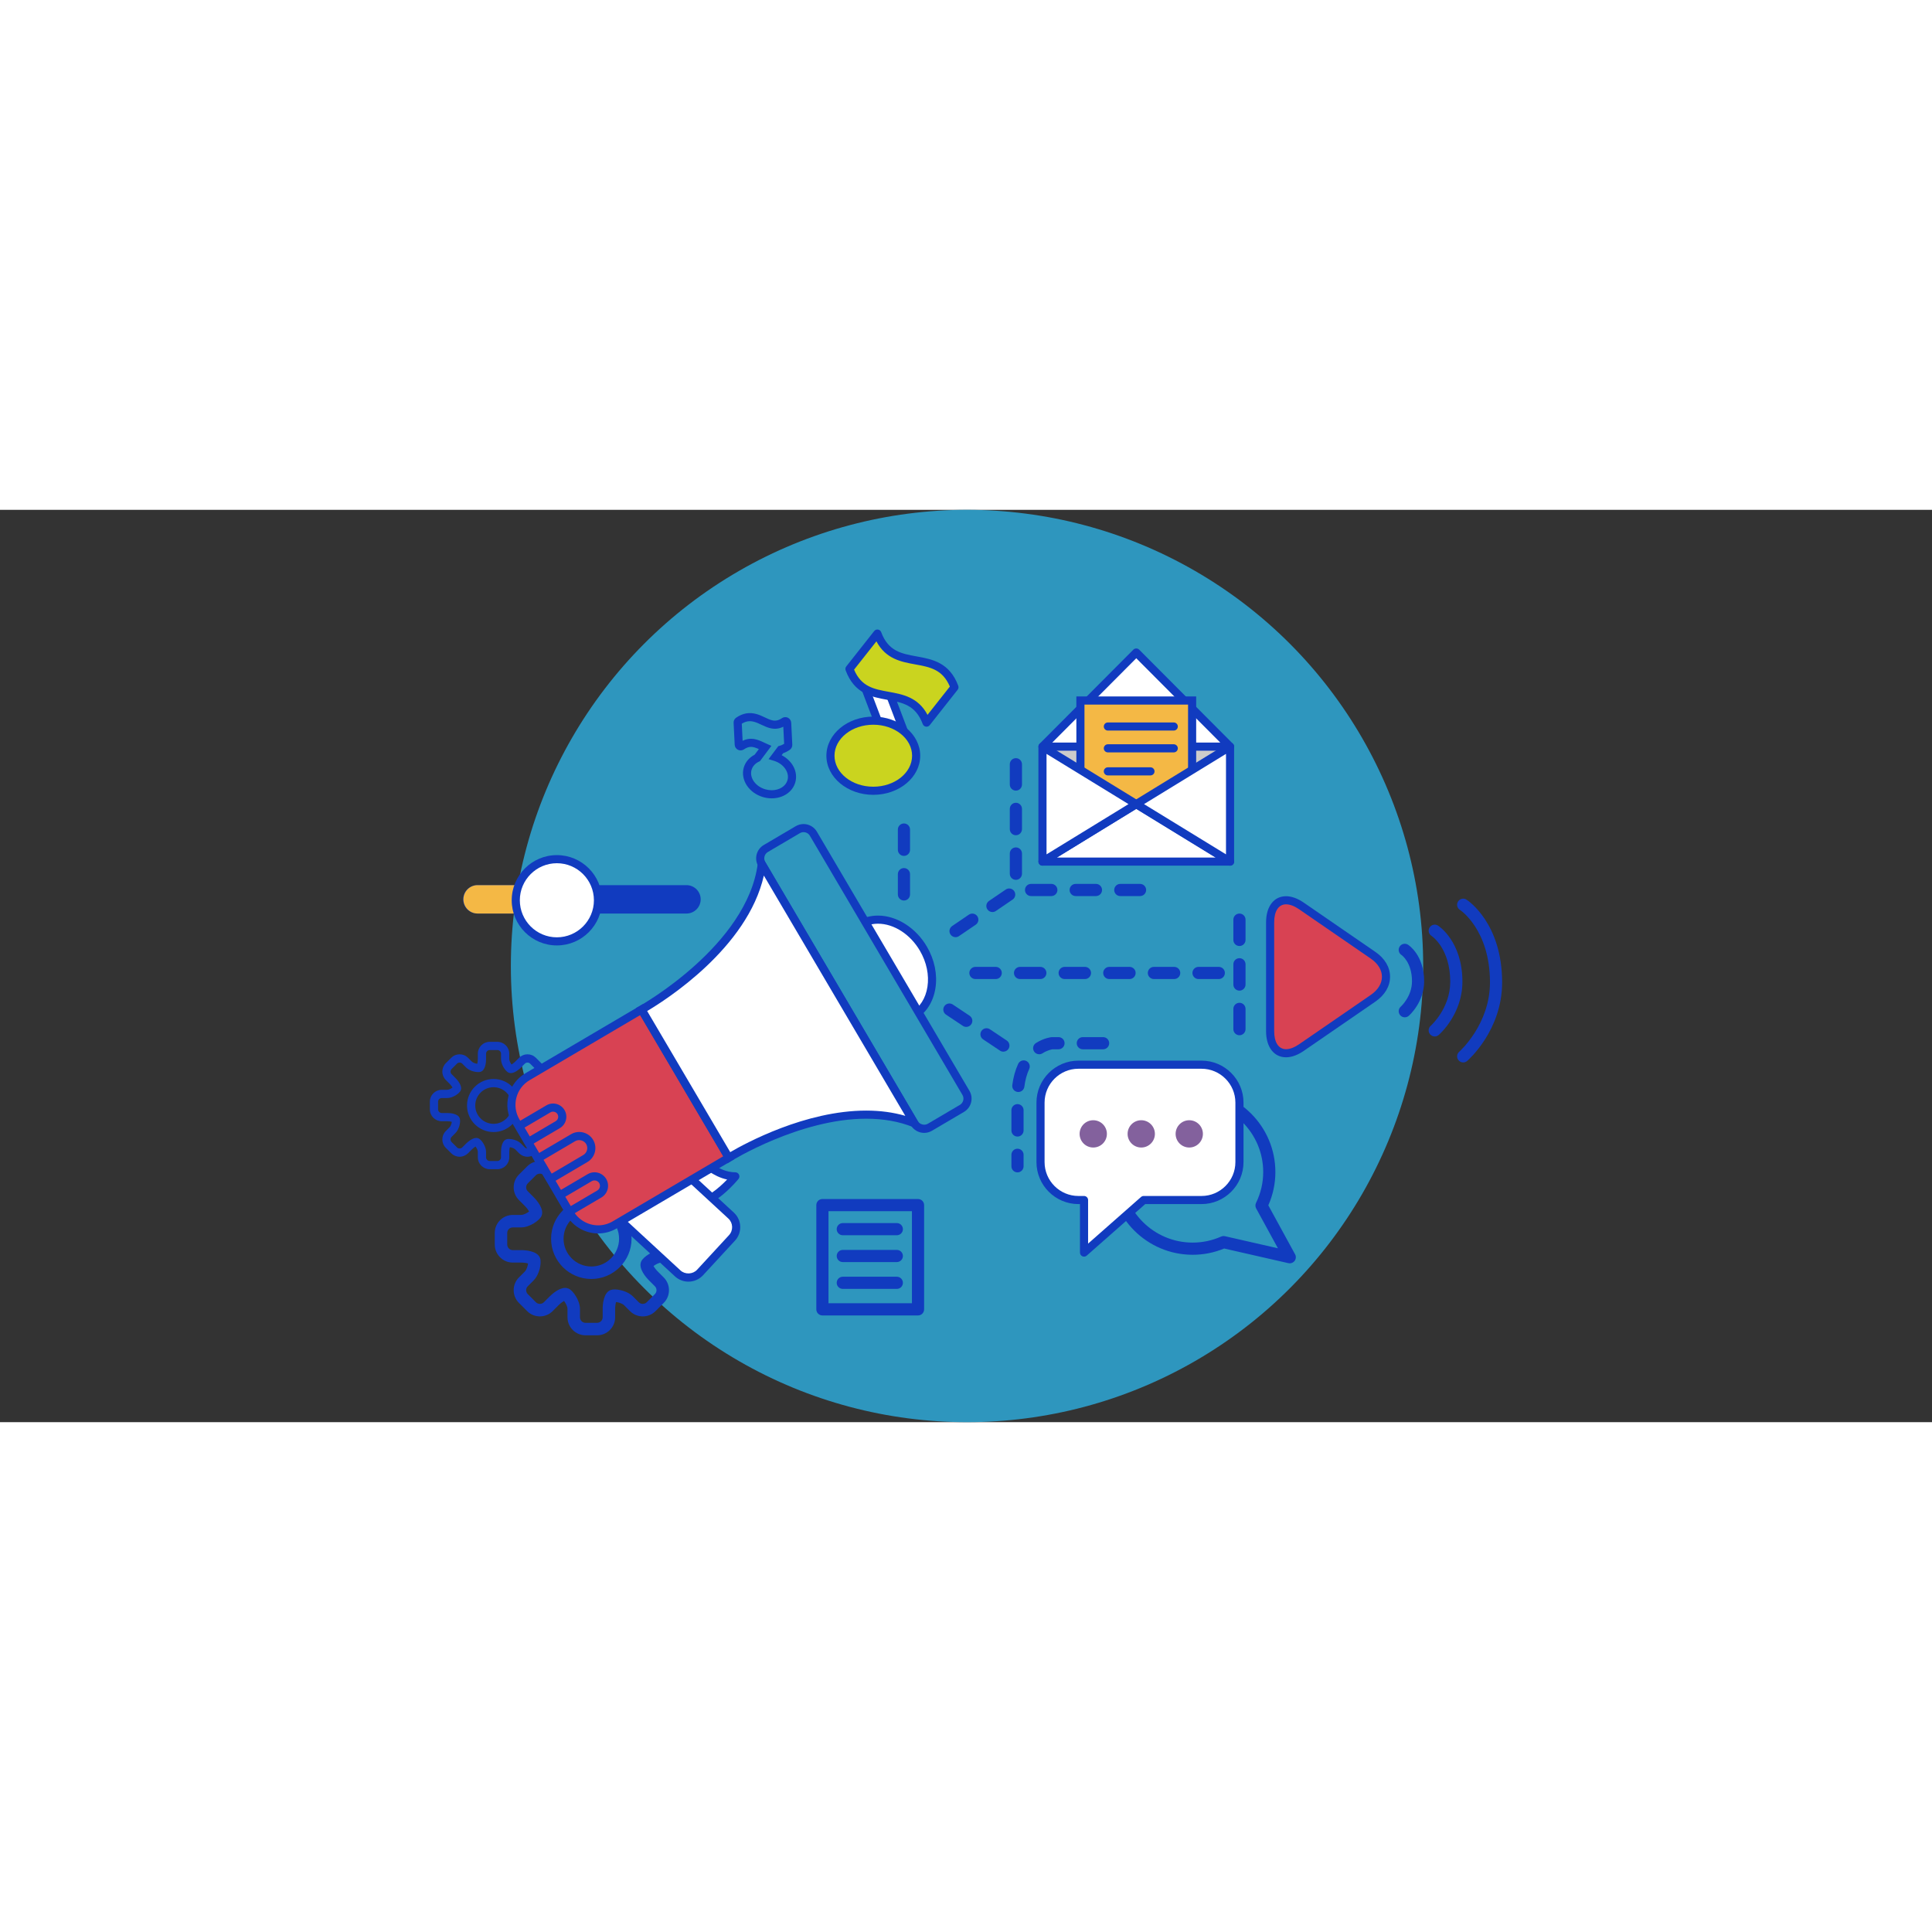 <?xml version="1.0"?>
<svg xmlns="http://www.w3.org/2000/svg" xmlns:xlink="http://www.w3.org/1999/xlink" version="1.1" id="Capa_1" x="0px" y="0px" width="512px" height="512px" viewBox="0 0 360 170" enable-background="new 0 0 360 170" xml:space="preserve" class=""><rect x="0" y="0" width="360" height="170" fill="#333333" stroke="none"/><g><g>
	<circle fill="#DFDFDF" cx="180.191" cy="85.001" r="85" data-original="#DFDFDF" class="active-path" style="fill:#2E96BE" data-old_color="#DFDFDF"/>
	<g>
		<g>
			<g>
				<path fill="#585757" d="M111.265,153.814h-2.161c-1.852,0-3.358-1.505-3.358-3.357v-1.535c0-0.493-0.363-1.147-0.646-1.514      c-0.237,0.138-0.633,0.41-1.039,0.818l-1.084,1.082c-0.633,0.633-1.478,0.982-2.376,0.982c-0.899,0-1.742-0.348-2.375-0.981      l-1.528-1.529c-0.633-0.63-0.981-1.476-0.981-2.375s0.349-1.742,0.981-2.375l1.084-1.084c0.347-0.347,0.554-1.058,0.617-1.516      c-0.284-0.084-0.749-0.168-1.312-0.168h-1.535c-1.853,0-3.36-1.508-3.36-3.36v-2.161c0-1.853,1.508-3.357,3.359-3.357h1.536      c0.49,0,1.138-0.36,1.506-0.64c-0.143-0.261-0.413-0.648-0.811-1.047l-1.084-1.083c-0.633-0.632-0.981-1.477-0.982-2.375      c0-0.899,0.35-1.743,0.981-2.375l1.529-1.528c0.632-0.633,1.476-0.983,2.375-0.983c0.898,0,1.741,0.349,2.375,0.982l1.085,1.085      c0.34,0.339,1.022,0.552,1.516,0.616c0.083-0.284,0.169-0.749,0.169-1.313v-1.535c0-1.853,1.507-3.358,3.358-3.358h2.161      c1.852,0,3.359,1.506,3.359,3.358v1.535c0,0.493,0.363,1.147,0.644,1.514c0.238-0.138,0.635-0.411,1.04-0.818l1.084-1.083      c0.634-0.634,1.478-0.982,2.377-0.982c0.897,0,1.741,0.349,2.375,0.982l1.527,1.529c0.634,0.63,0.982,1.476,0.982,2.375      c0,0.898-0.349,1.741-0.982,2.375l-1.083,1.083c-0.349,0.349-0.556,1.061-0.618,1.518c0.284,0.083,0.749,0.169,1.313,0.169      h1.535c1.853,0,3.36,1.505,3.36,3.357v2.161c0,1.853-1.508,3.36-3.36,3.36h-1.535c-0.49,0-1.138,0.356-1.506,0.639      c0.143,0.26,0.411,0.646,0.81,1.044l1.084,1.085c0.634,0.633,0.982,1.476,0.982,2.375s-0.349,1.745-0.982,2.377l-1.527,1.527      c-0.634,0.634-1.478,0.981-2.375,0.981c-0.899,0-1.743-0.348-2.376-0.981l-1.085-1.085c-0.339-0.34-1.022-0.552-1.515-0.617      c-0.085,0.285-0.169,0.75-0.169,1.314v1.535C114.624,152.31,113.116,153.814,111.265,153.814z M105.307,144.979      c0.24,0,0.466,0.049,0.669,0.146c0.825,0.39,2.094,2.196,2.094,3.797v1.535c0,0.569,0.464,1.033,1.034,1.033h2.161      c0.57,0,1.034-0.464,1.034-1.033v-1.535c0-0.709,0.107-3.058,1.498-3.551c0.202-0.073,0.438-0.107,0.719-0.107      c0.732,0,2.395,0.276,3.437,1.316l1.085,1.085c0.386,0.387,1.075,0.387,1.463-0.001l1.527-1.526      c0.194-0.195,0.301-0.453,0.301-0.732c0-0.276-0.106-0.537-0.301-0.729l-1.084-1.085c-0.501-0.5-2.085-2.236-1.456-3.563      c0.389-0.82,2.195-2.09,3.796-2.09h1.535c0.569,0,1.034-0.465,1.034-1.035v-2.161c0-0.569-0.465-1.033-1.034-1.033h-1.535      c-0.709,0-3.058-0.109-3.551-1.499c-0.304-0.854,0.078-3.023,1.211-4.156l1.084-1.083c0.194-0.193,0.301-0.453,0.301-0.73      c0-0.279-0.106-0.537-0.301-0.732l-1.528-1.527c-0.386-0.388-1.075-0.388-1.463,0.001l-1.084,1.084      c-0.376,0.374-1.696,1.602-2.89,1.602c-0.242,0-0.469-0.051-0.672-0.148c-0.822-0.387-2.092-2.191-2.092-3.795v-1.535      c0-0.569-0.464-1.033-1.034-1.033h-2.161c-0.57,0-1.034,0.464-1.034,1.033v1.535c0,0.709-0.107,3.058-1.496,3.551      c-0.202,0.073-0.438,0.107-0.722,0.107c-0.732,0-2.394-0.276-3.435-1.316l-1.086-1.085c-0.387-0.388-1.075-0.388-1.462,0.001      l-1.528,1.526c-0.193,0.195-0.3,0.453-0.3,0.732c0,0.277,0.106,0.537,0.3,0.73l1.085,1.083c0.499,0.502,2.084,2.236,1.456,3.562      c-0.39,0.822-2.194,2.093-3.796,2.093H95.55c-0.57,0-1.034,0.464-1.034,1.033v2.161c0,0.57,0.465,1.035,1.035,1.035h1.535      c0.708,0,3.057,0.107,3.551,1.497c0.303,0.855-0.081,3.025-1.211,4.156l-1.084,1.084c-0.194,0.193-0.301,0.454-0.301,0.73      c0,0.279,0.106,0.537,0.3,0.732l1.528,1.527c0.388,0.387,1.076,0.387,1.464-0.001l1.083-1.082      C102.792,146.205,104.112,144.979,105.307,144.979z" data-original="#585757" class="" style="fill:#113BBF" data-old_color="#585757"/>
			</g>
			<g>
				<path fill="#585757" d="M110.185,143.318c-4.135,0-7.497-3.363-7.497-7.496c0-4.134,3.362-7.496,7.497-7.496      c4.133,0,7.496,3.362,7.496,7.496C117.681,139.955,114.317,143.318,110.185,143.318z M110.185,130.651      c-2.852,0-5.172,2.319-5.172,5.171s2.32,5.171,5.172,5.171c2.851,0,5.171-2.319,5.171-5.171S113.035,130.651,110.185,130.651z" data-original="#585757" class="" style="fill:#113BBF" data-old_color="#585757"/>
			</g>
		</g>
		<g>
			<g>
				<path fill="#585757" d="M92.68,122.864h-1.426c-1.222,0-2.216-0.993-2.216-2.216v-1.013c0-0.324-0.238-0.755-0.425-0.997      c-0.157,0.091-0.418,0.271-0.686,0.54l-0.715,0.714c-0.417,0.417-0.974,0.648-1.567,0.648c-0.593,0-1.148-0.23-1.566-0.648      l-1.008-1.008c-0.417-0.416-0.647-0.975-0.647-1.566c0-0.593,0.23-1.149,0.647-1.565l0.715-0.717      c0.229-0.229,0.365-0.698,0.407-0.999c-0.188-0.056-0.494-0.11-0.865-0.11h-1.013c-1.223,0-2.217-0.995-2.217-2.218v-1.424      c0-1.223,0.994-2.216,2.216-2.216h1.014c0.322,0,0.75-0.236,0.992-0.421c-0.094-0.173-0.271-0.428-0.534-0.69l-0.715-0.715      c-0.417-0.416-0.647-0.973-0.648-1.566c0-0.593,0.23-1.149,0.647-1.567l1.009-1.007c0.417-0.418,0.973-0.648,1.566-0.648      s1.149,0.229,1.566,0.647l0.716,0.716c0.225,0.224,0.675,0.364,0.999,0.405c0.056-0.188,0.111-0.493,0.111-0.864v-1.013      c0-1.223,0.994-2.216,2.216-2.216h1.426c1.222,0,2.216,0.993,2.216,2.216v1.013c0,0.324,0.238,0.755,0.425,0.996      c0.156-0.09,0.418-0.269,0.685-0.539l0.716-0.714c0.418-0.418,0.975-0.647,1.566-0.647c0.593,0,1.15,0.229,1.567,0.647      l1.007,1.008c0.418,0.416,0.648,0.975,0.648,1.567c0,0.594-0.23,1.148-0.648,1.566l-0.714,0.715      c-0.23,0.229-0.366,0.699-0.407,1c0.187,0.055,0.494,0.111,0.865,0.111h1.014c1.221,0,2.216,0.993,2.216,2.216v1.424      c0,1.223-0.995,2.218-2.216,2.218h-1.014c-0.322,0-0.75,0.236-0.992,0.421c0.094,0.171,0.271,0.426,0.534,0.688l0.714,0.717      c0.418,0.416,0.648,0.973,0.648,1.565c0,0.592-0.23,1.15-0.648,1.568l-1.007,1.006c-0.417,0.418-0.975,0.648-1.567,0.648      c-0.592,0-1.148-0.23-1.566-0.648l-0.716-0.716c-0.223-0.223-0.675-0.364-0.999-0.405c-0.057,0.188-0.11,0.493-0.11,0.864v1.013      C94.896,121.871,93.901,122.864,92.68,122.864z M88.75,117.037c0.158,0,0.307,0.03,0.441,0.096      c0.544,0.257,1.38,1.448,1.38,2.503v1.013c0,0.377,0.308,0.683,0.683,0.683h1.426c0.375,0,0.682-0.306,0.682-0.683v-1.013      c0-0.468,0.071-2.016,0.987-2.341c0.133-0.047,0.29-0.07,0.476-0.07c0.482,0,1.578,0.182,2.266,0.867l0.716,0.716      c0.254,0.256,0.709,0.256,0.964,0l1.009-1.008c0.127-0.127,0.197-0.298,0.197-0.481c0-0.183-0.07-0.355-0.197-0.482      l-0.716-0.715c-0.33-0.33-1.375-1.476-0.96-2.35c0.256-0.542,1.448-1.379,2.503-1.379h1.014c0.375,0,0.682-0.307,0.682-0.684      v-1.424c0-0.377-0.307-0.683-0.682-0.683h-1.014c-0.467,0-2.016-0.07-2.341-0.988c-0.2-0.562,0.052-1.993,0.798-2.74      l0.716-0.716c0.127-0.127,0.197-0.298,0.197-0.481c0-0.185-0.07-0.354-0.197-0.482l-1.009-1.008      c-0.254-0.256-0.71-0.256-0.965,0.001l-0.715,0.715c-0.248,0.248-1.119,1.055-1.905,1.055c-0.159,0-0.309-0.032-0.444-0.096      c-0.542-0.257-1.379-1.446-1.379-2.503v-1.013c0-0.377-0.307-0.683-0.682-0.683h-1.426c-0.375,0-0.683,0.306-0.683,0.683v1.013      c0,0.466-0.07,2.016-0.986,2.341c-0.133,0.049-0.289,0.07-0.477,0.07c-0.482,0-1.578-0.181-2.265-0.867l-0.716-0.716      c-0.255-0.256-0.71-0.256-0.965,0.001l-1.008,1.007c-0.128,0.128-0.198,0.298-0.198,0.482c0,0.184,0.07,0.354,0.198,0.481      l0.715,0.716c0.33,0.329,1.375,1.475,0.962,2.351c-0.258,0.541-1.448,1.378-2.504,1.378h-1.014      c-0.376,0-0.682,0.306-0.682,0.683v1.424c0,0.377,0.306,0.684,0.683,0.684h1.013c0.467,0,2.016,0.071,2.341,0.987      c0.2,0.564-0.052,1.995-0.799,2.741l-0.714,0.715c-0.129,0.127-0.198,0.3-0.198,0.482c0,0.184,0.069,0.354,0.197,0.481      l1.008,1.008c0.255,0.256,0.71,0.256,0.965,0l0.715-0.714C87.091,117.846,87.962,117.037,88.75,117.037z" data-original="#585757" class="" style="fill:#113BBF" data-old_color="#585757"/>
			</g>
			<g>
				<path fill="#585757" d="M91.967,115.941c-2.727,0-4.944-2.219-4.944-4.943c0-2.729,2.218-4.945,4.944-4.945      c2.726,0,4.943,2.217,4.943,4.945C96.91,113.723,94.692,115.941,91.967,115.941z M91.967,107.587      c-1.881,0-3.411,1.53-3.411,3.411s1.53,3.41,3.411,3.41c1.88,0,3.41-1.529,3.41-3.41S93.847,107.587,91.967,107.587z" data-original="#585757" class="" style="fill:#113BBF" data-old_color="#585757"/>
			</g>
		</g>
		<g>
			<path fill="#585757" d="M240.327,140.401c-0.083,0-0.168-0.011-0.252-0.029l-11.967-2.731c-1.874,0.775-3.847,1.168-5.871,1.168     c-8.498,0-15.411-6.914-15.411-15.411c0-8.498,6.913-15.411,15.411-15.411s15.411,6.913,15.411,15.411     c0,2.142-0.442,4.224-1.315,6.197l4.989,9.13c0.213,0.391,0.178,0.87-0.091,1.227     C241.015,140.237,240.678,140.401,240.327,140.401z M228.001,135.318c0.085,0,0.169,0.011,0.253,0.03l9.871,2.252l-4.056-7.422     c-0.176-0.321-0.185-0.708-0.024-1.039c0.886-1.82,1.336-3.751,1.336-5.742c0-7.248-5.896-13.144-13.144-13.144     s-13.145,5.896-13.145,13.144c0,7.246,5.897,13.144,13.145,13.144c1.833,0,3.618-0.379,5.306-1.125     C227.688,135.352,227.844,135.318,228.001,135.318z" data-original="#585757" class="" style="fill:#113BBF" data-old_color="#585757"/>
		</g>
		<g>
			<g>
				
					<ellipse transform="matrix(0.864 -0.503 0.503 0.864 -20.739 94.718)" fill="#FFFFFF" cx="165.176" cy="85.795" rx="7.976" ry="9.874" data-original="#FFFFFF" class=""/>
				<path fill="#585757" d="M166.742,95.98L166.742,95.98c-3.487,0-7.065-2.274-9.114-5.795c-2.947-5.064-1.959-11.155,2.203-13.578      c1.14-0.664,2.411-1,3.777-1c3.487,0,7.065,2.274,9.114,5.797c1.413,2.428,1.976,5.164,1.586,7.702      c-0.4,2.601-1.745,4.687-3.788,5.874C169.38,95.645,168.108,95.98,166.742,95.98z M163.608,77.119      c-1.096,0-2.111,0.268-3.018,0.796c-3.44,2.003-4.185,7.167-1.656,11.511c1.784,3.064,4.849,5.043,7.808,5.043      c1.096,0,2.111-0.267,3.019-0.795c1.64-0.953,2.725-2.657,3.054-4.796c0.338-2.2-0.159-4.583-1.398-6.713      C169.633,79.098,166.567,77.119,163.608,77.119z" data-original="#585757" class="" style="fill:#113BBF" data-old_color="#585757"/>
			</g>
			<g>
				<g>
					<path fill="#FFFFFF" d="M130.647,120.972c0,0,2.685,3.233,6.381,3.225c0,0-4.82,5.966-8.513,5.012       C128.516,129.208,118.133,120.156,130.647,120.972z" data-original="#FFFFFF" class=""/>
					<path fill="#585757" d="M129.353,130.066c-0.354,0-0.699-0.043-1.026-0.128c-0.114-0.029-0.22-0.084-0.308-0.161       c-0.535-0.467-5.199-4.641-4.141-7.47c0.541-1.441,2.267-2.145,5.275-2.145c0.473,0,0.986,0.018,1.543,0.055       c0.206,0.014,0.399,0.112,0.532,0.271c0.024,0.029,2.508,2.952,5.784,2.952c0.291,0,0.563,0.168,0.689,0.431       s0.097,0.574-0.086,0.8C137.438,124.892,133.213,130.066,129.353,130.066z M128.87,128.513       c0.155,0.027,0.316,0.042,0.482,0.042c2.067,0,4.623-2.188,6.138-3.767c-2.638-0.559-4.56-2.397-5.198-3.081       c-0.405-0.021-0.784-0.032-1.139-0.032c-2.208,0-3.578,0.413-3.859,1.165C124.809,124.134,127.049,126.886,128.87,128.513z" data-original="#585757" class="" style="fill:#113BBF" data-old_color="#585757"/>
				</g>
				<g>
					<path fill="#FFFFFF" d="M136.23,131.503c1.193,1.103,1.269,2.964,0.167,4.157l-5.956,6.455       c-1.102,1.194-2.964,1.268-4.156,0.166l-16.546-15.268c-1.194-1.101-1.27-2.962-0.168-4.155l5.956-6.455       c1.101-1.195,2.962-1.27,4.156-0.167L136.23,131.503z" data-original="#FFFFFF" class=""/>
					<path fill="#585757" d="M128.279,143.817c-0.932,0-1.822-0.349-2.507-0.98l-16.546-15.267c-0.726-0.67-1.147-1.582-1.188-2.569       c-0.039-0.986,0.308-1.93,0.978-2.656l5.955-6.453c0.697-0.758,1.688-1.191,2.718-1.191c0.932,0,1.822,0.349,2.508,0.979       l16.546,15.269c1.498,1.383,1.592,3.727,0.21,5.224l-5.956,6.455C130.299,143.383,129.309,143.817,128.279,143.817z        M117.689,116.212c-0.618,0-1.188,0.249-1.606,0.704l-5.956,6.455c-0.396,0.428-0.601,0.985-0.577,1.569       c0.023,0.583,0.272,1.123,0.701,1.519l16.547,15.267c0.858,0.794,2.297,0.733,3.088-0.123l5.956-6.455       c0.817-0.886,0.762-2.271-0.124-3.09l-16.546-15.266C118.767,116.418,118.24,116.212,117.689,116.212z" data-original="#585757" class="" style="fill:#113BBF" data-old_color="#585757"/>
				</g>
				<g>
					<path fill="#D84253" d="M119.551,93.117l-21.256,12.512c-2.897,1.707-3.863,5.438-2.158,8.336l10.074,17.113       c1.707,2.897,5.438,3.864,8.335,2.158l21.258-12.514L119.551,93.117z" data-original="#D84253" class=""/>
					<path fill="#585757" d="M111.464,134.835L111.464,134.835c-2.417,0-4.68-1.294-5.903-3.373l-10.075-17.114       c-0.927-1.574-1.186-3.416-0.728-5.187c0.459-1.77,1.578-3.256,3.153-4.183l21.908-12.896l17.019,28.909l-21.908,12.896       C113.877,134.507,112.679,134.835,111.464,134.835z M119.284,94.152L98.679,106.28c-1.228,0.723-2.101,1.881-2.457,3.259       c-0.356,1.379-0.156,2.815,0.566,4.042l10.074,17.114c0.955,1.621,2.718,2.628,4.601,2.628h0.001       c0.945,0,1.879-0.256,2.699-0.738l20.605-12.13L119.284,94.152z" data-original="#585757" class="" style="fill:#113BBF" data-old_color="#585757"/>
				</g>
				<g>
					<path fill="#2E96BE" d="M179.989,108.639c0.592,1.007,0.257,2.305-0.751,2.896l-5.965,3.512       c-1.008,0.594-2.306,0.259-2.898-0.75l-28.428-48.291c-0.594-1.008-0.257-2.306,0.75-2.899l5.965-3.51       c1.008-0.594,2.306-0.258,2.897,0.75L179.989,108.639z" data-original="#2E96BE"/>
					<path fill="#585757" d="M172.2,116.097c-1.013,0-1.962-0.544-2.477-1.416l-28.428-48.292c-0.804-1.365-0.347-3.129,1.019-3.932       l5.964-3.512c0.442-0.26,0.946-0.397,1.456-0.397c1.015,0,1.964,0.543,2.478,1.416l28.428,48.292       c0.39,0.661,0.498,1.434,0.306,2.178c-0.192,0.742-0.663,1.365-1.324,1.755l-5.964,3.511       C173.215,115.959,172.712,116.097,172.2,116.097z M149.734,60.059c-0.241,0-0.479,0.065-0.688,0.189l-5.965,3.51       c-0.646,0.381-0.864,1.218-0.483,1.864l28.429,48.292c0.367,0.621,1.237,0.85,1.863,0.48l5.966-3.512       c0.312-0.185,0.535-0.479,0.626-0.831c0.091-0.351,0.04-0.717-0.145-1.03l-28.428-48.293       C150.665,60.316,150.215,60.059,149.734,60.059z" data-original="#585757" class="" style="fill:#113BBF" data-old_color="#585757"/>
				</g>
				<g>
					<path fill="#FFFFFF" d="M119.551,93.117l16.253,27.605c0,0,19.746-12.329,34.571-6.426l-28.428-48.291       C139.914,81.833,119.551,93.117,119.551,93.117z" data-original="#FFFFFF" class=""/>
					<path fill="#585757" d="M135.546,121.775l-17.039-28.943l0.678-0.376c0.201-0.11,20.053-11.287,22.013-26.545l0.282-2.191       l30.667,52.097L170.096,115c-2.577-1.026-5.499-1.547-8.685-1.547c-12.394,0-25.081,7.832-25.208,7.912L135.546,121.775z        M120.59,93.391l15.478,26.293c2.83-1.653,14.021-7.742,25.344-7.742c2.597,0,5.035,0.329,7.277,0.979l-26.355-44.77       C139.276,81.658,124.049,91.343,120.59,93.391z" data-original="#585757" class="" style="fill:#113BBF" data-old_color="#585757"/>
				</g>
				<g>
					<path fill="#D84253" d="M109.889,124.438l-5.59,3.29l1.793,3.044l5.589-3.291c0.84-0.494,1.12-1.577,0.626-2.417       C111.812,124.223,110.729,123.942,109.889,124.438z" data-original="#D84253" class=""/>
					<path fill="#585757" d="M106.092,131.528c-0.259,0-0.511-0.133-0.652-0.372l-1.792-3.044c-0.102-0.173-0.13-0.38-0.08-0.574       c0.05-0.193,0.176-0.36,0.349-0.461l5.589-3.29c0.387-0.229,0.829-0.35,1.278-0.35c0.89,0,1.723,0.477,2.174,1.243       c0.706,1.198,0.305,2.747-0.893,3.452l-5.59,3.29C106.354,131.494,106.223,131.528,106.092,131.528z M105.334,127.996       l1.024,1.741l4.938-2.906c0.479-0.283,0.641-0.903,0.358-1.385c-0.271-0.461-0.918-0.632-1.383-0.357L105.334,127.996z" data-original="#585757" class="" style="fill:#113BBF" data-old_color="#585757"/>
				</g>
				<g>
					<path fill="#D84253" d="M106.791,116.989l-6.545,3.853l2.283,3.881l6.546-3.853c1.071-0.632,1.429-2.012,0.798-3.082       C109.242,116.715,107.861,116.359,106.791,116.989z" data-original="#D84253" class=""/>
					<path fill="#585757" d="M102.531,125.479c-0.26,0-0.512-0.133-0.652-0.372l-2.284-3.881c-0.212-0.359-0.093-0.821,0.268-1.034       l6.545-3.853c0.462-0.273,0.989-0.417,1.523-0.417c1.062,0,2.057,0.568,2.594,1.482c0.842,1.428,0.363,3.275-1.065,4.117       l-6.546,3.853C102.793,125.445,102.661,125.479,102.531,125.479z M101.281,121.111l1.518,2.577l5.893-3.469       c0.711-0.42,0.949-1.338,0.531-2.048c-0.401-0.684-1.359-0.938-2.049-0.531L101.281,121.111z" data-original="#585757" class="" style="fill:#113BBF" data-old_color="#585757"/>
				</g>
				<g>
					<path fill="#D84253" d="M102.191,111.616l-5.479,3.226l1.735,2.948l5.479-3.226c0.813-0.479,1.085-1.528,0.605-2.343       C104.055,111.408,103.006,111.137,102.191,111.616z" data-original="#D84253" class=""/>
					<path fill="#585757" d="M98.448,118.545c-0.063,0-0.127-0.007-0.189-0.023c-0.193-0.05-0.359-0.176-0.462-0.348l-1.735-2.95       c-0.211-0.358-0.092-0.822,0.269-1.033l5.478-3.225c0.38-0.225,0.812-0.343,1.251-0.343c0.87,0,1.686,0.466,2.127,1.216       c0.333,0.567,0.427,1.231,0.261,1.869c-0.165,0.638-0.568,1.174-1.137,1.507l-5.478,3.226       C98.715,118.51,98.582,118.545,98.448,118.545z M97.748,115.109l0.969,1.646l4.827-2.842c0.22-0.13,0.376-0.337,0.439-0.583       c0.063-0.248,0.028-0.505-0.102-0.725c-0.257-0.438-0.866-0.6-1.307-0.338L97.748,115.109z" data-original="#585757" class="" style="fill:#113BBF" data-old_color="#585757"/>
				</g>
			</g>
		</g>
		<g>
			<path fill="#FFFFFF" d="M223.888,103.39h-22.937c-3.885,0-7.064,3.18-7.064,7.065v11.085c0,3.887,3.18,7.066,7.064,7.066h1.043     v9.795l11.117-9.795h10.776c3.886,0,7.065-3.18,7.065-7.066v-11.085C230.953,106.569,227.773,103.39,223.888,103.39z" data-original="#FFFFFF" class=""/>
			<path fill="#585757" d="M201.994,139.156c-0.105,0-0.212-0.021-0.311-0.067c-0.271-0.121-0.445-0.392-0.445-0.688v-9.039h-0.287     c-4.312,0-7.82-3.509-7.82-7.822v-11.085c0-4.312,3.509-7.821,7.82-7.821h22.937c4.312,0,7.821,3.509,7.821,7.821v11.085     c0,4.313-3.509,7.822-7.821,7.822h-10.49l-10.903,9.605C202.354,139.092,202.175,139.156,201.994,139.156z M200.951,104.146     c-3.479,0-6.309,2.83-6.309,6.31v11.085c0,3.479,2.83,6.311,6.309,6.311h1.043c0.417,0,0.756,0.339,0.756,0.756v8.12l9.861-8.687     c0.139-0.123,0.316-0.189,0.5-0.189h10.776c3.479,0,6.31-2.831,6.31-6.311v-11.085c0-3.479-2.831-6.31-6.31-6.31H200.951z" data-original="#585757" class="" style="fill:#113BBF" data-old_color="#585757"/>
		</g>
		<g>
			<circle fill="#83619D" cx="203.711" cy="116.281" r="2.542" data-original="#83619D"/>
		</g>
		<g>
			<circle fill="#83619D" cx="221.601" cy="116.281" r="2.542" data-original="#83619D"/>
		</g>
		<g>
			<circle fill="#83619D" cx="212.655" cy="116.281" r="2.543" data-original="#83619D"/>
		</g>
		<g>
			<path fill="#D84253" d="M242.49,100.206c-3.201,2.202-5.82,0.825-5.82-3.061V76.862c0-3.885,2.619-5.262,5.82-3.06L255.857,83     c3.202,2.202,3.202,5.806,0,8.008L242.49,100.206z" data-original="#D84253" class=""/>
			<path fill="#585757" d="M239.637,102.011c-2.261,0-3.723-1.91-3.723-4.865V76.862c0-2.955,1.462-4.865,3.723-4.865     c1.022,0,2.157,0.409,3.282,1.183l13.367,9.198c1.76,1.21,2.729,2.854,2.729,4.627s-0.969,3.416-2.729,4.627l-13.367,9.198     C241.794,101.603,240.658,102.011,239.637,102.011z M239.637,73.508c-1.385,0-2.211,1.253-2.211,3.354v20.284     c0,2.101,0.826,3.354,2.211,3.354c0.715,0,1.553-0.317,2.426-0.916l13.366-9.198c1.338-0.92,2.074-2.119,2.074-3.381     c0-1.261-0.736-2.461-2.074-3.381l-13.366-9.198C241.189,73.824,240.352,73.508,239.637,73.508z" data-original="#585757" class="" style="fill:#113BBF" data-old_color="#585757"/>
		</g>
		<g>
			<g>
				<rect x="194.25" y="44.123" fill="#CCCCCB" width="34.952" height="21.425" data-original="#CCCCCB"/>
			</g>
			<g>
				<polygon fill="#FFFFFF" points="194.25,44.123 211.726,26.582 229.202,44.123     " data-original="#FFFFFF" class=""/>
				<path fill="#585757" d="M229.218,44.878c-0.005,0-0.01,0-0.016,0H194.25c-0.306,0-0.58-0.183-0.697-0.465      c-0.118-0.282-0.054-0.608,0.162-0.824l17.476-17.541c0.284-0.285,0.788-0.285,1.071,0l17.394,17.458      c0.192,0.137,0.318,0.361,0.318,0.615C229.974,44.541,229.635,44.878,229.218,44.878z M196.07,43.367h31.312l-15.657-15.713      L196.07,43.367z" data-original="#585757" class="" style="fill:#113BBF" data-old_color="#585757"/>
			</g>
			<g>
				<rect x="201.319" y="35.533" fill="#F4B845" width="20.814" height="26.396" data-original="#F4B845"/>
				<path fill="#585757" d="M222.89,62.685h-22.325V34.777h22.325V62.685z M202.075,61.173h19.303V36.289h-19.303V61.173z" data-original="#585757" class="" style="fill:#113BBF" data-old_color="#585757"/>
			</g>
			<g>
				<polygon fill="#FFFFFF" points="194.25,65.547 211.726,54.835 229.202,65.547     " data-original="#FFFFFF" class=""/>
				<path fill="#585757" d="M229.218,66.303c-0.005,0-0.01-0.001-0.016,0H194.25c-0.338,0-0.635-0.226-0.728-0.551      c-0.092-0.326,0.044-0.673,0.333-0.85l17.477-10.712c0.242-0.149,0.548-0.149,0.79,0l17.393,10.662      c0.27,0.115,0.459,0.382,0.459,0.695C229.974,65.965,229.635,66.303,229.218,66.303z M196.929,64.792h29.595l-14.798-9.071      L196.929,64.792z" data-original="#585757" class="" style="fill:#113BBF" data-old_color="#585757"/>
			</g>
			<g>
				<polygon fill="#FFFFFF" points="194.25,44.123 211.726,54.835 194.25,65.547     " data-original="#FFFFFF" class=""/>
				<path fill="#585757" d="M194.25,66.303c-0.127,0-0.254-0.033-0.369-0.098c-0.238-0.133-0.387-0.385-0.387-0.658V44.123      c0-0.273,0.148-0.525,0.387-0.658c0.239-0.136,0.531-0.128,0.765,0.015l17.477,10.711c0.224,0.137,0.359,0.382,0.359,0.645      s-0.136,0.506-0.359,0.644l-17.477,10.712C194.524,66.266,194.387,66.303,194.25,66.303z M195.006,45.473v18.724l15.274-9.362      L195.006,45.473z" data-original="#585757" class="" style="fill:#113BBF" data-old_color="#585757"/>
			</g>
			<g>
				<polygon fill="#FFFFFF" points="229.202,44.123 211.726,54.835 229.202,65.547     " data-original="#FFFFFF" class=""/>
				<path fill="#585757" d="M229.202,66.303c-0.137,0-0.273-0.037-0.395-0.112l-17.476-10.712c-0.225-0.137-0.362-0.381-0.362-0.644      s0.138-0.508,0.362-0.645l17.476-10.711c0.234-0.143,0.526-0.149,0.765-0.015c0.238,0.133,0.386,0.385,0.386,0.658v21.425      c0,0.273-0.147,0.525-0.386,0.658C229.457,66.271,229.33,66.303,229.202,66.303z M213.173,54.835l15.273,9.362V45.473      L213.173,54.835z" data-original="#585757" class="" style="fill:#113BBF" data-old_color="#585757"/>
			</g>
			<g>
				<path fill="#585757" d="M218.716,41.13h-12.282c-0.417,0-0.756-0.338-0.756-0.756c0-0.417,0.339-0.755,0.756-0.755h12.282      c0.417,0,0.756,0.338,0.756,0.755C219.472,40.792,219.133,41.13,218.716,41.13z" data-original="#585757" class="" style="fill:#113BBF" data-old_color="#585757"/>
			</g>
			<g>
				<path fill="#585757" d="M218.716,45.197h-12.282c-0.417,0-0.756-0.338-0.756-0.756c0-0.417,0.339-0.756,0.756-0.756h12.282      c0.417,0,0.756,0.338,0.756,0.756C219.472,44.859,219.133,45.197,218.716,45.197z" data-original="#585757" class="" style="fill:#113BBF" data-old_color="#585757"/>
			</g>
			<g>
				<path fill="#585757" d="M214.374,49.487h-7.94c-0.417,0-0.756-0.338-0.756-0.756c0-0.417,0.339-0.755,0.756-0.755h7.94      c0.418,0,0.756,0.338,0.756,0.755C215.13,49.149,214.792,49.487,214.374,49.487z" data-original="#585757" class="" style="fill:#113BBF" data-old_color="#585757"/>
			</g>
		</g>
		<g>
			<g>
				
					<rect x="163.524" y="31.939" transform="matrix(0.935 -0.355 0.355 0.935 -3.024 61.274)" fill="#FFFFFF" width="3.858" height="13.879" data-original="#FFFFFF" class=""/>
				<path fill="#585757" d="M165.679,47.025l-5.47-14.385l5.019-1.909l5.471,14.385L165.679,47.025z M162.158,33.515l4.396,11.56      l2.193-0.834l-4.396-11.56L162.158,33.515z" data-original="#585757" class="" style="fill:#113BBF" data-old_color="#585757"/>
			</g>
			<g>
				<ellipse fill="#CAD41F" cx="162.726" cy="45.817" rx="7.985" ry="6.532" data-original="#CAD41F" class="" style="fill:#CAD41F"/>
				<path fill="#585757" d="M162.726,53.105c-4.82,0-8.74-3.268-8.74-7.288c0-4.018,3.92-7.288,8.74-7.288s8.741,3.27,8.741,7.288      C171.467,49.837,167.546,53.105,162.726,53.105z M162.726,40.041c-3.986,0-7.229,2.591-7.229,5.776s3.242,5.776,7.229,5.776      s7.229-2.59,7.229-5.776S166.712,40.041,162.726,40.041z" data-original="#585757" class="" style="fill:#113BBF" data-old_color="#585757"/>
			</g>
			<g>
				<g>
					<path fill="#CAD41F" d="M172.646,39.654c-2.942-7.931-11.42-2.075-14.363-10.005c2.082-2.638,3.122-3.958,5.205-6.595       c2.943,7.93,11.421,2.074,14.364,10.004C175.77,35.697,174.729,37.015,172.646,39.654z" data-original="#CAD41F" class="" style="fill:#CAD41F"/>
					<path fill="#585757" d="M172.646,40.41c-0.039,0-0.078-0.003-0.118-0.01c-0.27-0.042-0.496-0.228-0.591-0.483       c-1.32-3.562-3.771-4.006-6.607-4.521c-2.875-0.522-6.134-1.114-7.755-5.484c-0.093-0.246-0.049-0.524,0.115-0.73l5.205-6.595       c0.169-0.216,0.44-0.317,0.711-0.279c0.27,0.043,0.495,0.228,0.591,0.484c1.321,3.561,3.771,4.006,6.608,4.521       c2.876,0.521,6.134,1.113,7.755,5.482c0.093,0.248,0.048,0.524-0.115,0.73l-5.205,6.597       C173.096,40.305,172.875,40.41,172.646,40.41z M159.146,29.776c1.354,3.205,3.725,3.636,6.455,4.132       c2.591,0.471,5.493,0.998,7.229,4.295l4.16-5.272c-1.353-3.205-3.725-3.636-6.454-4.132c-2.591-0.471-5.494-0.997-7.229-4.294       L159.146,29.776z" data-original="#585757" class="" style="fill:#113BBF" data-old_color="#585757"/>
				</g>
			</g>
		</g>
		<g>
			<path fill="#585757" d="M143.792,53.759c-0.529,0-1.062-0.075-1.584-0.224c-2.647-0.759-4.271-3.226-3.62-5.497     c0.296-1.032,1.015-1.882,2.031-2.411l0.782-1.045c-0.278-0.125-0.547-0.236-0.81-0.311c-0.245-0.071-0.444-0.102-0.646-0.102     c-0.428,0-0.862,0.153-1.327,0.469c-0.324,0.22-0.754,0.248-1.104,0.078c-0.363-0.183-0.596-0.54-0.614-0.934l-0.202-4.093     c-0.02-0.384,0.167-0.754,0.485-0.967c1.222-0.831,2.459-1.05,3.81-0.662c0.556,0.16,1.053,0.394,1.534,0.62     c0.447,0.209,0.838,0.393,1.215,0.499c0.246,0.071,0.445,0.102,0.646,0.102c0.428,0,0.862-0.153,1.328-0.469     c0.321-0.219,0.757-0.25,1.106-0.075c0.357,0.18,0.589,0.536,0.61,0.93l0.202,4.095c0.019,0.379-0.165,0.749-0.479,0.964     c-0.41,0.279-0.814,0.484-1.23,0.625l-0.276,0.369c2.014,1.036,3.104,3.106,2.542,5.071     C147.682,52.566,145.914,53.759,143.792,53.759z M139.945,42.657c0.344,0,0.683,0.05,1.062,0.161     c0.501,0.143,0.954,0.354,1.433,0.579l1.297,0.587l-2.13,2.845l-0.171,0.081c-0.709,0.331-1.205,0.88-1.396,1.544     c-0.422,1.472,0.737,3.099,2.584,3.628c0.385,0.109,0.777,0.166,1.167,0.166c1.441,0,2.625-0.753,2.946-1.874     c0.411-1.436-0.711-3.053-2.502-3.603l-1.027-0.316l1.81-2.415l0.251-0.069c0.282-0.077,0.56-0.199,0.845-0.372l-0.157-3.183     c-0.859,0.415-1.669,0.492-2.63,0.217c-0.492-0.14-0.938-0.348-1.408-0.568c-0.463-0.219-0.904-0.425-1.343-0.552     c-0.855-0.245-1.566-0.145-2.356,0.338l0.157,3.184C138.896,42.784,139.422,42.657,139.945,42.657z" data-original="#585757" class="" style="fill:#113BBF" data-old_color="#585757"/>
		</g>
		<g>
			<path fill="#585757" d="M127.915,75.224H88.936c-1.461,0-2.645-1.186-2.645-2.646c0-1.461,1.184-2.645,2.645-2.645h38.979     c1.461,0,2.646,1.184,2.646,2.645C130.561,74.038,129.376,75.224,127.915,75.224z" data-original="#585757" class="" style="fill:#113BBF" data-old_color="#585757"/>
		</g>
		<g>
			<path fill="#F4B845" d="M103.765,75.224h-14.77c-1.462,0-2.646-1.186-2.646-2.646c0-1.461,1.184-2.645,2.646-2.645h14.77     c1.461,0,2.646,1.184,2.646,2.645C106.41,74.038,105.226,75.224,103.765,75.224z" data-original="#F4B845"/>
		</g>
		<g>
			<circle fill="#FFFFFF" cx="103.764" cy="72.752" r="7.659" data-original="#FFFFFF" class=""/>
			<path fill="#585757" d="M103.765,81.167c-4.641,0-8.415-3.774-8.415-8.414c0-4.641,3.774-8.416,8.415-8.416     c4.64,0,8.414,3.774,8.414,8.416C112.179,77.392,108.404,81.167,103.765,81.167z M103.765,65.849     c-3.807,0-6.903,3.097-6.903,6.904c0,3.806,3.097,6.902,6.903,6.902c3.806,0,6.902-3.097,6.902-6.902     C110.667,68.945,107.57,65.849,103.765,65.849z" data-original="#585757" class="" style="fill:#113BBF" data-old_color="#585757"/>
		</g>
		<g>
			<path fill="#585757" d="M168.438,72.798c-0.627,0-1.134-0.508-1.134-1.134v-3.779c0-0.626,0.507-1.134,1.134-1.134     c0.625,0,1.133,0.508,1.133,1.134v3.779C169.571,72.291,169.063,72.798,168.438,72.798z M168.438,64.484     c-0.627,0-1.134-0.508-1.134-1.133v-3.779c0-0.625,0.507-1.133,1.134-1.133c0.625,0,1.133,0.508,1.133,1.133v3.779     C169.571,63.977,169.063,64.484,168.438,64.484z" data-original="#585757" class="" style="fill:#113BBF" data-old_color="#585757"/>
		</g>
		<g>
			<path fill="#585757" d="M178.054,79.628c-0.363,0-0.719-0.174-0.938-0.496c-0.353-0.517-0.219-1.222,0.299-1.575l3.123-2.127     c0.518-0.353,1.222-0.218,1.575,0.298c0.352,0.518,0.219,1.224-0.299,1.576l-3.124,2.127     C178.495,79.565,178.272,79.628,178.054,79.628z M184.924,74.947c-0.362,0-0.718-0.172-0.938-0.494     c-0.353-0.518-0.219-1.224,0.298-1.575l3.124-2.128c0.518-0.354,1.222-0.219,1.575,0.298c0.353,0.518,0.219,1.224-0.299,1.575     l-3.123,2.128C185.366,74.884,185.144,74.947,184.924,74.947z M189.296,68.947c-0.626,0-1.134-0.508-1.134-1.133v-3.779     c0-0.625,0.508-1.133,1.134-1.133c0.627,0,1.134,0.508,1.134,1.133v3.779C190.43,68.439,189.923,68.947,189.296,68.947z      M189.296,60.633c-0.626,0-1.134-0.508-1.134-1.134v-3.779c0-0.626,0.508-1.134,1.134-1.134c0.627,0,1.134,0.508,1.134,1.134     V59.5C190.43,60.125,189.923,60.633,189.296,60.633z M189.296,52.32c-0.626,0-1.134-0.508-1.134-1.134v-3.779     c0-0.626,0.508-1.134,1.134-1.134c0.627,0,1.134,0.508,1.134,1.134v3.779C190.43,51.812,189.923,52.32,189.296,52.32z" data-original="#585757" class="" style="fill:#113BBF" data-old_color="#585757"/>
		</g>
		<g>
			<path fill="#585757" d="M212.434,71.969h-3.684c-0.626,0-1.134-0.508-1.134-1.134s0.508-1.134,1.134-1.134h3.684     c0.626,0,1.133,0.508,1.133,1.134S213.06,71.969,212.434,71.969z M204.215,71.969h-3.778c-0.626,0-1.134-0.508-1.134-1.134     s0.508-1.134,1.134-1.134h3.778c0.626,0,1.134,0.508,1.134,1.134S204.841,71.969,204.215,71.969z M195.901,71.969h-3.778     c-0.626,0-1.134-0.508-1.134-1.134s0.508-1.134,1.134-1.134h3.778c0.626,0,1.134,0.508,1.134,1.134     S196.527,71.969,195.901,71.969z" data-original="#585757" class="" style="fill:#113BBF" data-old_color="#585757"/>
		</g>
		<g>
			<path fill="#585757" d="M227.104,87.432h-3.779c-0.626,0-1.133-0.508-1.133-1.135c0-0.625,0.507-1.133,1.133-1.133h3.779     c0.626,0,1.134,0.508,1.134,1.133C228.238,86.924,227.73,87.432,227.104,87.432z M218.791,87.432h-3.779     c-0.626,0-1.134-0.508-1.134-1.135c0-0.625,0.508-1.133,1.134-1.133h3.779c0.626,0,1.134,0.508,1.134,1.133     C219.925,86.924,219.417,87.432,218.791,87.432z M210.478,87.432h-3.779c-0.627,0-1.134-0.508-1.134-1.135     c0-0.625,0.507-1.133,1.134-1.133h3.779c0.625,0,1.133,0.508,1.133,1.133C211.61,86.924,211.103,87.432,210.478,87.432z      M202.163,87.432h-3.778c-0.627,0-1.134-0.508-1.134-1.135c0-0.625,0.507-1.133,1.134-1.133h3.778     c0.626,0,1.134,0.508,1.134,1.133C203.297,86.924,202.789,87.432,202.163,87.432z M193.85,87.432h-3.778     c-0.627,0-1.134-0.508-1.134-1.135c0-0.625,0.507-1.133,1.134-1.133h3.778c0.626,0,1.134,0.508,1.134,1.133     C194.983,86.924,194.476,87.432,193.85,87.432z M185.536,87.432h-3.779c-0.626,0-1.133-0.508-1.133-1.135     c0-0.625,0.507-1.133,1.133-1.133h3.779c0.626,0,1.134,0.508,1.134,1.133C186.67,86.924,186.162,87.432,185.536,87.432z" data-original="#585757" class="" style="fill:#113BBF" data-old_color="#585757"/>
		</g>
		<g>
			<path fill="#585757" d="M230.953,97.903c-0.627,0-1.134-0.508-1.134-1.134V92.99c0-0.626,0.507-1.134,1.134-1.134     c0.626,0,1.134,0.508,1.134,1.134v3.779C232.087,97.396,231.579,97.903,230.953,97.903z M230.953,89.59     c-0.627,0-1.134-0.508-1.134-1.135v-3.778c0-0.626,0.507-1.134,1.134-1.134c0.626,0,1.134,0.508,1.134,1.134v3.778     C232.087,89.082,231.579,89.59,230.953,89.59z M230.953,81.276c-0.627,0-1.134-0.508-1.134-1.134v-3.779     c0-0.626,0.507-1.134,1.134-1.134c0.626,0,1.134,0.508,1.134,1.134v3.779C232.087,80.768,231.579,81.276,230.953,81.276z" data-original="#585757" class="" style="fill:#113BBF" data-old_color="#585757"/>
		</g>
		<g>
			<path fill="#585757" d="M186.964,100.962c-0.217,0-0.435-0.061-0.628-0.19l-3.144-2.098c-0.521-0.348-0.662-1.052-0.314-1.572     c0.348-0.521,1.051-0.663,1.572-0.314l3.144,2.098c0.521,0.349,0.661,1.053,0.313,1.573     C187.689,100.784,187.33,100.962,186.964,100.962z M180.048,96.347c-0.217,0-0.436-0.061-0.629-0.19l-3.143-2.096     c-0.521-0.348-0.661-1.053-0.314-1.572c0.348-0.521,1.053-0.662,1.572-0.314l3.144,2.096c0.521,0.35,0.662,1.053,0.314,1.572     C180.773,96.17,180.414,96.347,180.048,96.347z" data-original="#585757" class="" style="fill:#113BBF" data-old_color="#585757"/>
		</g>
		<g>
			<path fill="#585757" d="M189.597,123.455c-0.627,0-1.134-0.508-1.134-1.134v-2.142c0-0.626,0.507-1.134,1.134-1.134     c0.626,0,1.133,0.508,1.133,1.134v2.142C190.729,122.947,190.223,123.455,189.597,123.455z M189.597,116.781     c-0.627,0-1.134-0.508-1.134-1.134v-3.777c0-0.626,0.507-1.134,1.134-1.134c0.626,0,1.133,0.508,1.133,1.134v3.777     C190.729,116.273,190.223,116.781,189.597,116.781z M189.751,108.479c-0.049,0-0.099-0.004-0.148-0.011     c-0.621-0.081-1.058-0.649-0.977-1.271c0.191-1.47,0.56-2.8,1.092-3.952c0.263-0.568,0.937-0.818,1.506-0.553     c0.567,0.263,0.814,0.936,0.552,1.504c-0.436,0.945-0.739,2.054-0.901,3.295C190.799,108.062,190.312,108.479,189.751,108.479z      M193.641,101.447c-0.377,0-0.744-0.187-0.96-0.527c-0.335-0.529-0.177-1.229,0.352-1.564c1.489-0.943,2.775-1.085,2.917-1.099     c0.033-0.003,0.069-0.004,0.103-0.004h1.182c0.626,0,1.134,0.508,1.134,1.134s-0.508,1.134-1.134,1.134h-1.11     c-0.17,0.026-0.967,0.174-1.878,0.751C194.058,101.39,193.847,101.447,193.641,101.447z M205.547,100.521h-3.779     c-0.626,0-1.134-0.508-1.134-1.134s0.508-1.134,1.134-1.134h3.779c0.626,0,1.134,0.508,1.134,1.134     S206.173,100.521,205.547,100.521z" data-original="#585757" class="" style="fill:#113BBF" data-old_color="#585757"/>
		</g>
		<g>
			<path fill="#585757" d="M171.061,150.112h-17.818c-0.626,0-1.133-0.508-1.133-1.134v-19.424c0-0.626,0.507-1.134,1.133-1.134     h17.818c0.626,0,1.134,0.508,1.134,1.134v19.424C172.194,149.604,171.687,150.112,171.061,150.112z M154.376,147.846h15.551     v-17.157h-15.551V147.846z" data-original="#585757" class="" style="fill:#113BBF" data-old_color="#585757"/>
		</g>
		<g>
			<path fill="#585757" d="M167.109,135.17h-10.067c-0.626,0-1.134-0.508-1.134-1.134s0.508-1.134,1.134-1.134h10.067     c0.626,0,1.134,0.508,1.134,1.134S167.735,135.17,167.109,135.17z" data-original="#585757" class="" style="fill:#113BBF" data-old_color="#585757"/>
		</g>
		<g>
			<path fill="#585757" d="M167.109,140.169h-10.067c-0.626,0-1.134-0.508-1.134-1.133c0-0.626,0.508-1.134,1.134-1.134h10.067     c0.626,0,1.134,0.508,1.134,1.134C168.243,139.661,167.735,140.169,167.109,140.169z" data-original="#585757" class="" style="fill:#113BBF" data-old_color="#585757"/>
		</g>
		<g>
			<path fill="#585757" d="M167.109,145.168h-10.067c-0.626,0-1.134-0.508-1.134-1.134s0.508-1.134,1.134-1.134h10.067     c0.626,0,1.134,0.508,1.134,1.134S167.735,145.168,167.109,145.168z" data-original="#585757" class="" style="fill:#113BBF" data-old_color="#585757"/>
		</g>
		<g>
			<path fill="#585757" d="M272.646,102.968c-0.317,0-0.634-0.133-0.858-0.392c-0.408-0.474-0.356-1.189,0.116-1.6     c0.056-0.048,5.731-5.087,5.731-12.916c0-9.836-5.543-13.482-5.6-13.519c-0.527-0.336-0.683-1.036-0.347-1.564     c0.337-0.529,1.036-0.684,1.566-0.347c0.271,0.173,6.646,4.365,6.646,15.431c0,8.892-6.248,14.4-6.515,14.631     C273.172,102.878,272.908,102.968,272.646,102.968z" data-original="#585757" class="" style="fill:#113BBF" data-old_color="#585757"/>
		</g>
		<g>
			<path fill="#585757" d="M267.34,98.129c-0.317,0-0.634-0.133-0.857-0.393c-0.41-0.474-0.358-1.189,0.115-1.599     c0.033-0.029,3.634-3.239,3.634-8.197c0-6.178-3.365-8.47-3.509-8.564c-0.52-0.343-0.669-1.044-0.33-1.565     c0.338-0.522,1.03-0.677,1.556-0.342c0.186,0.118,4.551,2.986,4.551,10.472c0,6.02-4.237,9.756-4.418,9.912     C267.867,98.037,267.603,98.129,267.34,98.129z" data-original="#585757" class="" style="fill:#113BBF" data-old_color="#585757"/>
		</g>
		<g>
			<path fill="#585757" d="M261.759,94.561c-0.317,0-0.634-0.133-0.858-0.393c-0.409-0.474-0.357-1.189,0.115-1.598     c0.019-0.016,2.088-1.874,2.088-4.719c0-3.559-1.936-4.89-1.955-4.903c-0.528-0.335-0.683-1.036-0.347-1.565     c0.337-0.528,1.036-0.683,1.565-0.347c0.123,0.078,3.004,1.969,3.004,6.815c0,3.904-2.754,6.332-2.871,6.434     C262.285,94.469,262.021,94.561,261.759,94.561z" data-original="#585757" class="" style="fill:#113BBF" data-old_color="#585757"/>
		</g>
	</g>
</g></g> </svg>
